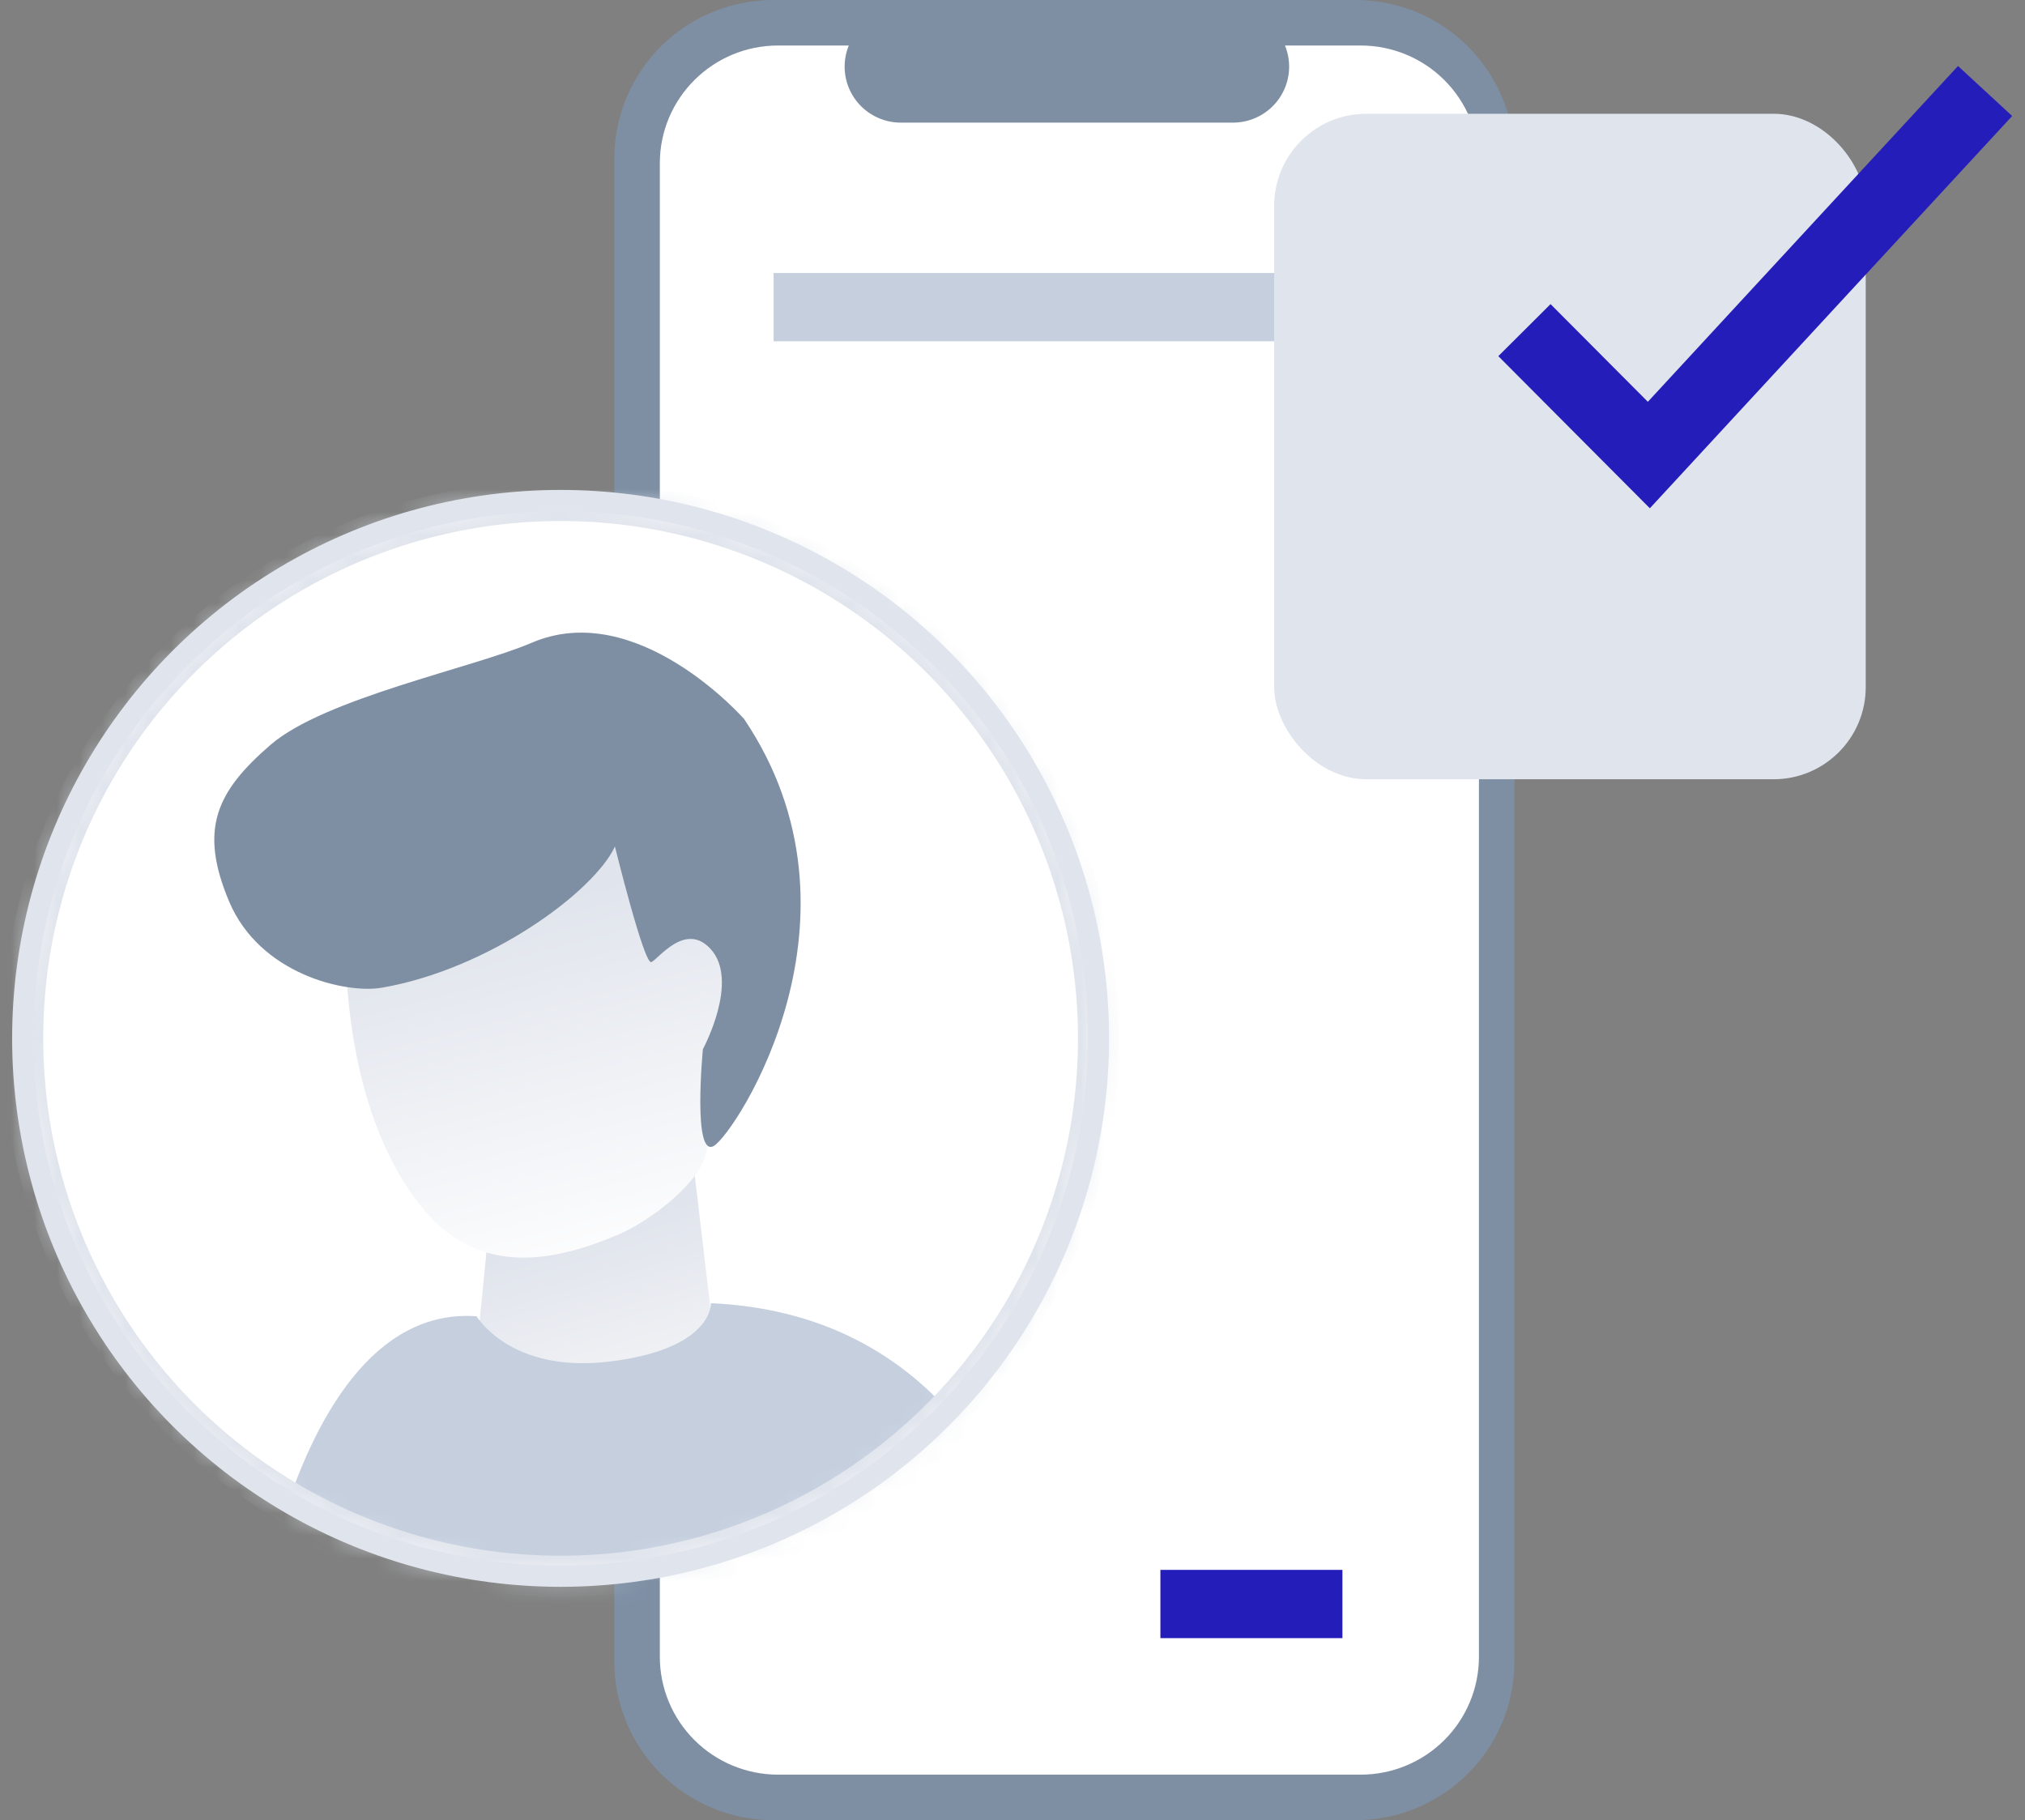 <?xml version="1.0" encoding="UTF-8"?>
<svg width="89px" height="80px" viewBox="0 0 89 80" version="1.1" xmlns="http://www.w3.org/2000/svg" xmlns:xlink="http://www.w3.org/1999/xlink">
    <rect x="0" y="0" width="89" height="80" fill="#808080" stroke="none"/>
    <!-- Generator: Sketch 63.1 (92452) - https://sketch.com -->
    <title>icon-checkin</title>
    <desc>Created with Sketch.</desc>
    <defs>
        <circle id="path-1" cx="23.639" cy="23.639" r="23.639"></circle>
        <linearGradient x1="72.343%" y1="97.997%" x2="50%" y2="24.605%" id="linearGradient-3">
            <stop stop-color="#F4F5F7" offset="0%"></stop>
            <stop stop-color="#E0E4EC" offset="100%"></stop>
        </linearGradient>
        <linearGradient x1="66.385%" y1="100%" x2="50%" y2="23.545%" id="linearGradient-4">
            <stop stop-color="#FFFFFF" offset="0%"></stop>
            <stop stop-color="#E0E4EC" offset="100%"></stop>
        </linearGradient>
        <circle id="path-5" cx="24.561" cy="23.745" r="23.639"></circle>
    </defs>
    <g id="Page-1" stroke="none" stroke-width="1" fill="none" fill-rule="evenodd">
        <g id="Solucion---Goguest-hotelesyresorts" transform="translate(-140, -1072)">
            <g id="icon-checkin" transform="translate(141, 1072)">
                <g id="Group-5-Copy" transform="translate(26, 0)" fill-rule="nonzero">
                    <path d="M40,19.011 L39.559,19.011 L39.559,6.969 C39.559,3.12 36.43,0 32.571,0 L6.989,0 C5.135,0 3.358,0.734 2.047,2.041 C0.736,3.348 0,5.121 0,6.969 L0,73.031 C0,74.879 0.736,76.652 2.047,77.959 C3.358,79.266 5.135,80 6.989,80 L32.571,80 C36.43,80 39.559,76.88 39.559,73.031 L39.559,27.582 L40,27.582 L40,19.011 Z" id="Path-Copy-4" fill="#7E8FA4"></path>
                    <path d="M29.476,2 C29.786,2.759 29.697,3.622 29.239,4.302 C28.78,4.982 28.011,5.39 27.189,5.39 L12.591,5.39 C11.769,5.39 11.001,4.982 10.542,4.302 C10.083,3.622 9.994,2.759 10.305,2 L7.198,2 C4.327,2 2,4.319 2,7.179 L2,72.821 C2,74.194 2.548,75.512 3.523,76.483 C4.497,77.454 5.82,78 7.198,78 L32.802,78 C34.18,78 35.503,77.454 36.477,76.483 C37.452,75.512 38,74.194 38,72.821 L38,7.179 C38,5.806 37.452,4.488 36.477,3.517 C35.503,2.546 34.18,2 32.802,2 L29.476,2 Z" id="Path-Copy-8" fill="#FFFFFF"></path>
                    <rect id="Rectangle-Copy-23" fill="#C5CFDE" x="7" y="12" width="25" height="3"></rect>
                    <rect id="Rectangle-Copy-24" fill="#241DBA" x="24" y="69" width="8" height="3"></rect>
                </g>
                <g id="Group-Copy-9" transform="translate(0, 22)">
                    <g id="Group-Copy-6">
                        <mask id="mask-2" fill="white">
                            <use xlink:href="#path-1"></use>
                        </mask>
                        <use id="Mask" stroke="#E0E4EC" stroke-width="0.933" fill="#FFFFFF" xlink:href="#path-1"></use>
                        <g id="Group-Copy-2" mask="url(#mask-2)">
                            <g transform="translate(-0.922, -0.106)">
                                <path d="M13.417,87.027 C13.417,87.027 11.167,67.924 10.685,62.985 C10.476,60.843 11.044,54.501 11.044,54.501 C11.943,52.784 11.777,55.816 13.575,56.531 L19.12,58.533 L17.621,87.027 C17.621,87.027 17.259,91.716 19.12,93.747 C22.696,97.651 14.643,106.048 13.575,98.323 C13.261,96.049 12.967,91.232 13.417,90.517 C13.867,89.945 13.417,87.027 13.417,87.027 Z" id="Fill-1" stroke="none" fill="#F6B690" fill-rule="evenodd"></path>
                                <path d="M39.88,82.448 C39.88,82.448 37.63,63.346 37.148,58.407 C36.939,56.265 37.508,49.923 37.508,49.923 C38.407,48.206 38.24,51.238 40.039,51.953 L45.583,53.955 L44.084,82.448 C44.084,82.448 43.722,87.138 45.583,89.169 C49.159,93.073 41.106,101.47 40.039,93.745 C39.724,91.471 39.431,86.654 39.88,85.939 C40.33,85.367 39.88,82.448 39.88,82.448 Z" id="Fill-1-Copy" stroke="none" fill="#F6B690" fill-rule="evenodd"></path>
                                <polygon id="Fill-3" stroke="none" fill="url(#linearGradient-3)" fill-rule="evenodd" points="30.41 29.375 31.696 40.248 20.598 40.248 21.425 31.885"></polygon>
                                <path d="M20.869,35.959 C20.869,35.959 22.335,38.45 26.626,37.959 C30.917,37.468 31.177,35.686 31.168,35.384 C40.555,35.816 46.137,42.92 47.915,56.698 L39.412,56.698 C40.271,68.717 40.271,77.158 39.412,82.023 L14.323,82.023 L16.248,60.244 L10.762,56.698 C10.046,54.838 11.918,35.315 20.869,35.959 Z" id="Fill-4" stroke="none" fill="#C5CFDE" fill-rule="evenodd"></path>
                                <path d="M30.908,28.946 C30.523,30.239 28.398,31.809 27.139,32.351 C24.465,33.499 21.007,34.329 18.479,31.19 C16.165,28.335 15.447,24.419 15.218,21.889 C15.043,20.368 15.743,18.94 16.913,17.968 C19.567,15.888 24.492,12.362 25.613,12.82 C26.622,13.231 29.688,16.326 31.635,18.306 C32.675,19.455 33.041,20.988 32.723,22.439 L30.908,28.946 Z" id="Fill-8" stroke="none" fill="url(#linearGradient-4)" fill-rule="evenodd"></path>
                                <path d="M26.949,15.312 C26.949,15.312 28.233,20.528 28.549,20.392 C28.865,20.257 30.046,18.601 31.156,19.818 C32.439,21.224 30.815,24.218 30.815,24.218 C30.815,24.218 30.348,29.065 31.308,28.465 C32.268,27.865 38.485,18.406 32.627,9.709 C32.627,9.709 27.934,4.36 23.285,6.359 C20.733,7.457 14.184,8.793 11.812,10.843 C9.441,12.892 8.649,14.544 9.993,17.731 C11.336,20.917 15.098,21.794 16.708,21.517 C21.402,20.708 26.019,17.31 26.949,15.312 Z" id="Fill-9" stroke="none" fill="#7E8FA4" fill-rule="evenodd"></path>
                                <mask id="mask-6" fill="white">
                                    <use xlink:href="#path-5"></use>
                                </mask>
                                <use id="Mask" stroke="#E0E4EC" stroke-width="1.8" fill="none" xlink:href="#path-5"></use>
                            </g>
                        </g>
                    </g>
                </g>
                <rect id="Rectangle" fill="#E0E4EC" x="55" y="5" width="26" height="29.25" rx="4.05"></rect>
                <polyline id="Path" stroke="#241DBA" stroke-width="3.24" points="66 14.51 71.468 20 86.246 4"></polyline>
            </g>
        </g>
    </g>
</svg>